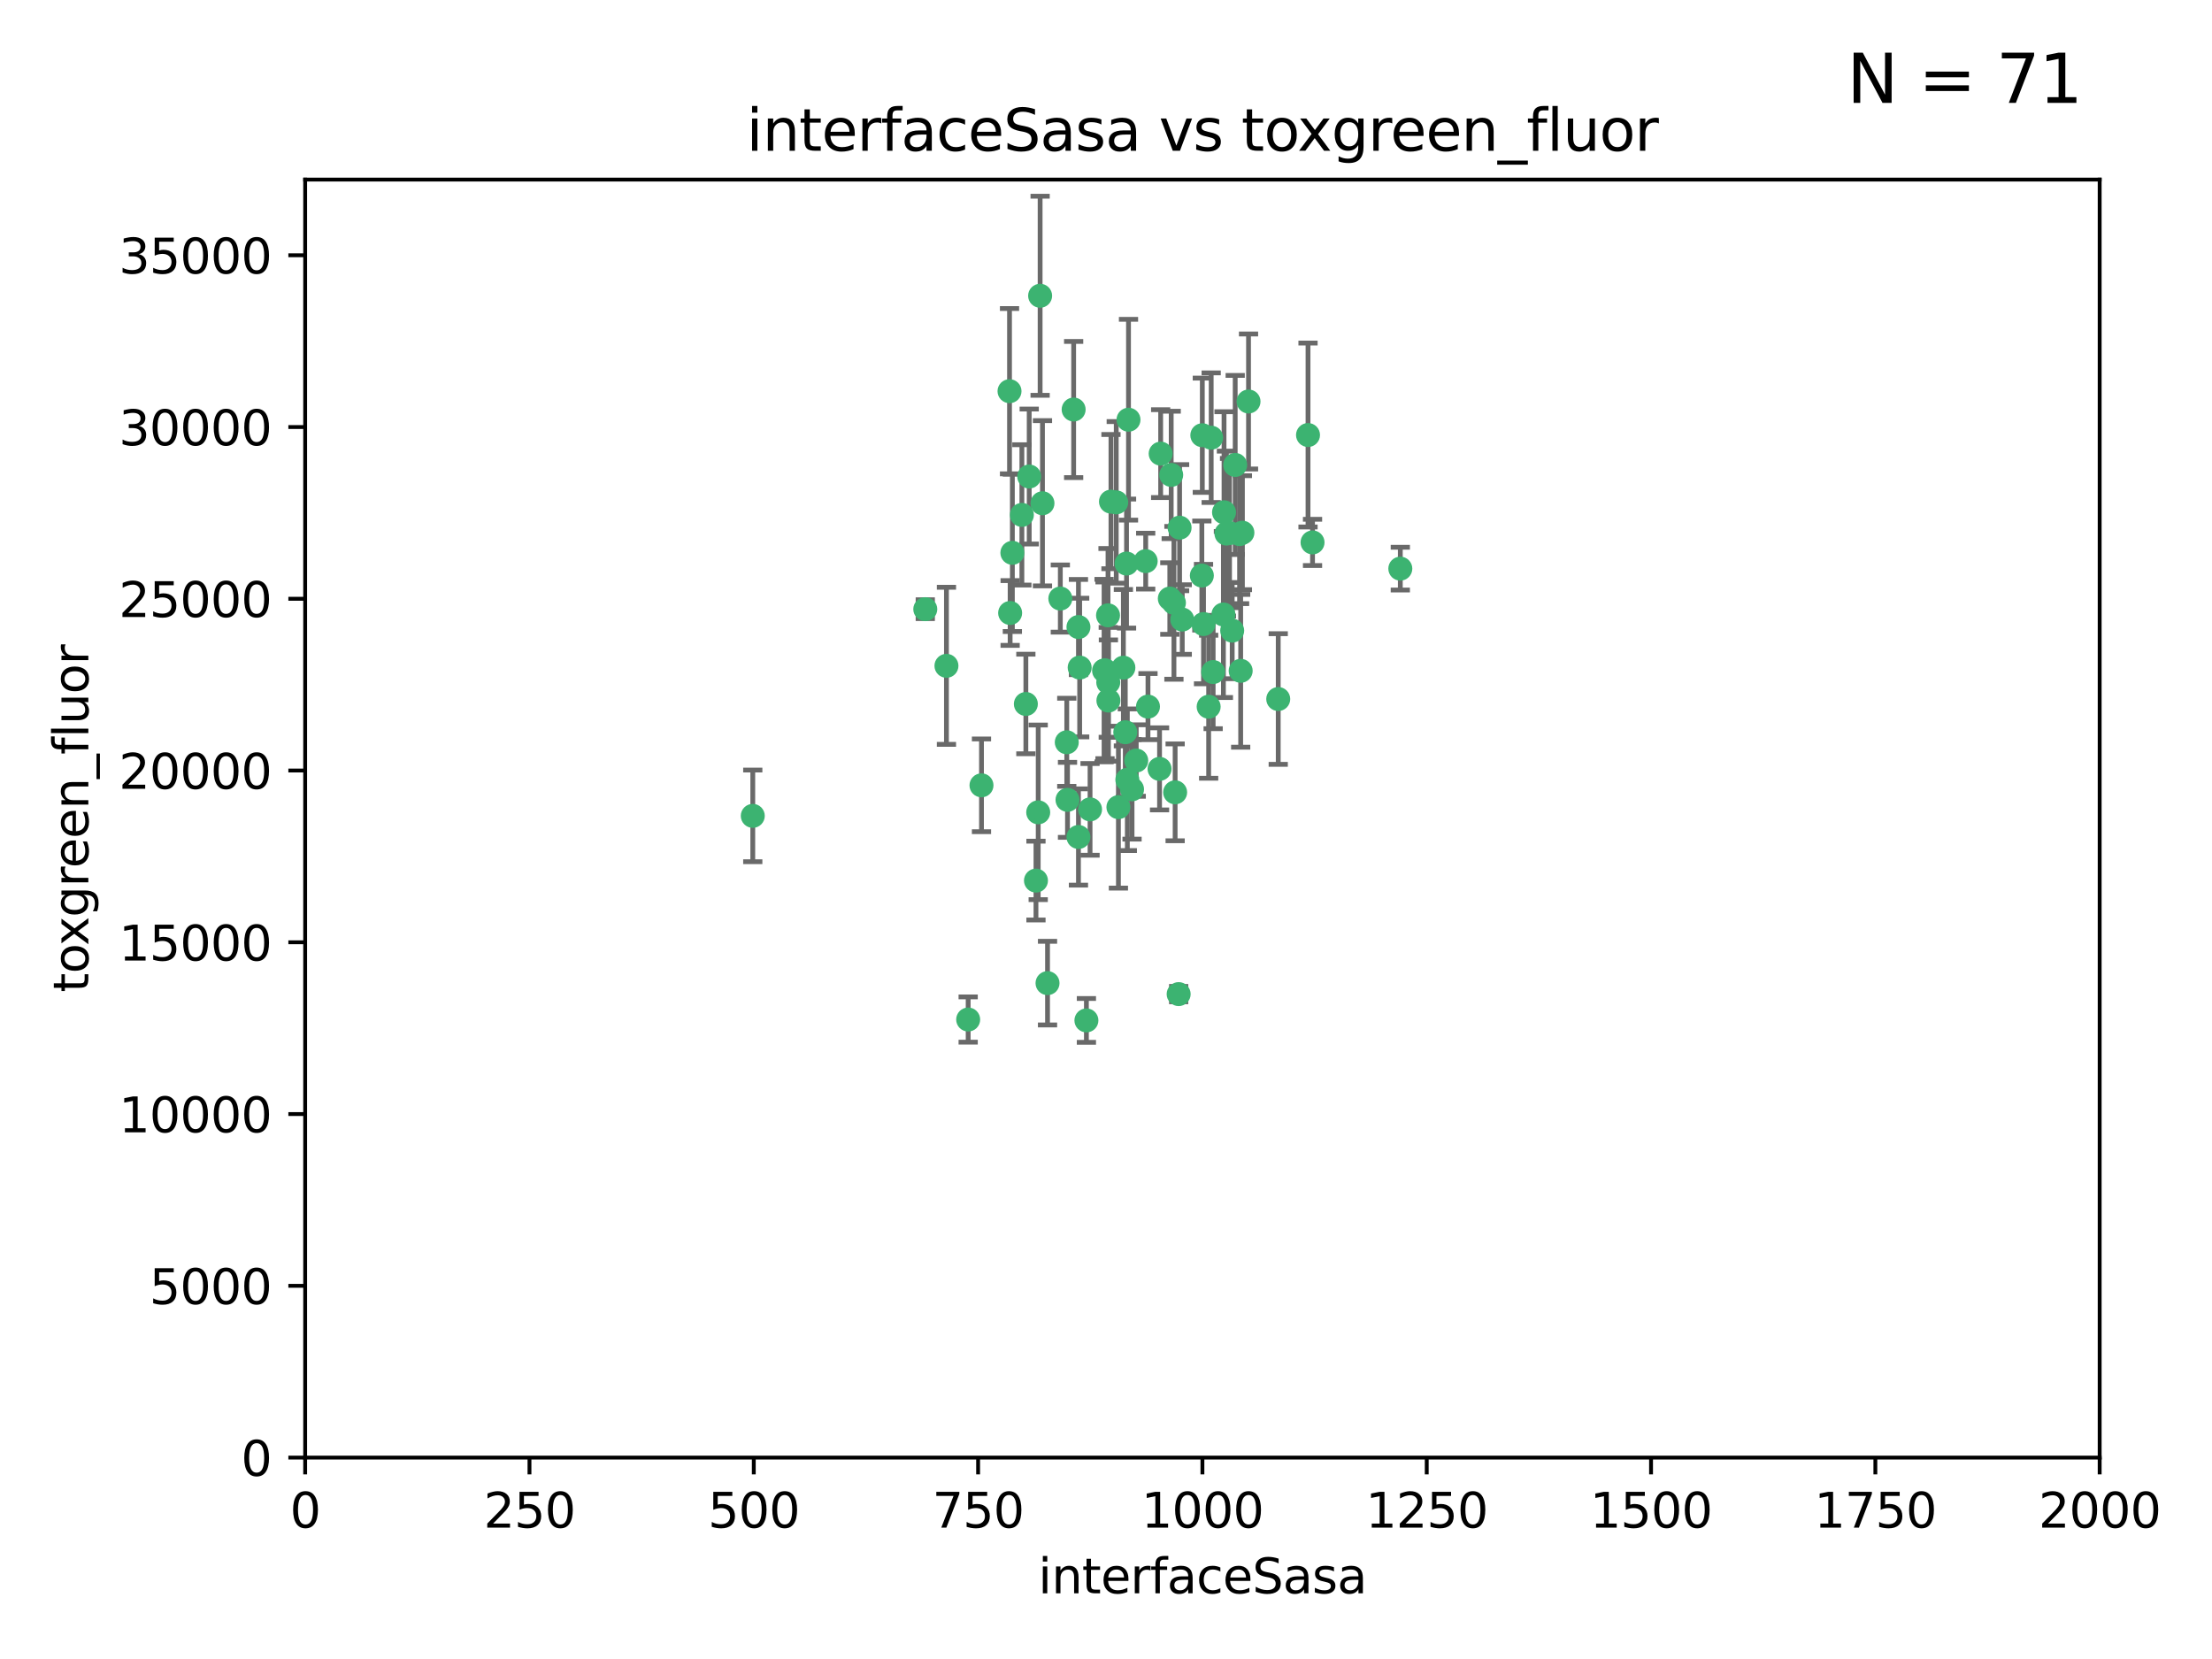 <?xml version="1.0" encoding="utf-8" standalone="no"?>
<!DOCTYPE svg PUBLIC "-//W3C//DTD SVG 1.1//EN"
  "http://www.w3.org/Graphics/SVG/1.1/DTD/svg11.dtd">
<svg xmlns:xlink="http://www.w3.org/1999/xlink" width="460.8pt" height="345.6pt" viewBox="0 0 460.8 345.6" xmlns="http://www.w3.org/2000/svg" version="1.1">
 <defs>
  <style type="text/css">*{stroke-linejoin: round; stroke-linecap: butt}</style>
 </defs>
 <g id="figure_1">
  <g id="patch_1">
   <path d="M 0 345.6 
L 460.8 345.6 
L 460.8 0 
L 0 0 
z
" style="fill: #ffffff"/>
  </g>
  <g id="axes_1">
   <g id="patch_2">
    <path d="M 63.571 303.64 
L 437.4 303.64 
L 437.4 37.411 
L 63.571 37.411 
z
" style="fill: #ffffff"/>
   </g>
   <g id="PathCollection_1">
    <defs>
     <path id="m5b298aefbf" d="M 0 1.118 
C 0.297 1.118 0.581 1 0.791 0.791 
C 1 0.581 1.118 0.297 1.118 0 
C 1.118 -0.297 1 -0.581 0.791 -0.791 
C 0.581 -1 0.297 -1.118 0 -1.118 
C -0.297 -1.118 -0.581 -1 -0.791 -0.791 
C -1 -0.581 -1.118 -0.297 -1.118 0 
C -1.118 0.297 -1 0.581 -0.791 0.791 
C -0.581 1 -0.297 1.118 0 1.118 
z
" style="stroke: #3cb371"/>
    </defs>
    <g clip-path="url(#p0e3a4c96b1)">
     <use xlink:href="#m5b298aefbf" x="243.693" y="124.69" style="fill: #3cb371; stroke: #3cb371"/>
     <use xlink:href="#m5b298aefbf" x="272.484" y="90.623" style="fill: #3cb371; stroke: #3cb371"/>
     <use xlink:href="#m5b298aefbf" x="231.435" y="104.496" style="fill: #3cb371; stroke: #3cb371"/>
     <use xlink:href="#m5b298aefbf" x="234.418" y="152.536" style="fill: #3cb371; stroke: #3cb371"/>
     <use xlink:href="#m5b298aefbf" x="266.28" y="145.62" style="fill: #3cb371; stroke: #3cb371"/>
     <use xlink:href="#m5b298aefbf" x="257.315" y="96.857" style="fill: #3cb371; stroke: #3cb371"/>
     <use xlink:href="#m5b298aefbf" x="250.716" y="130.005" style="fill: #3cb371; stroke: #3cb371"/>
     <use xlink:href="#m5b298aefbf" x="254.987" y="106.718" style="fill: #3cb371; stroke: #3cb371"/>
     <use xlink:href="#m5b298aefbf" x="273.426" y="112.994" style="fill: #3cb371; stroke: #3cb371"/>
     <use xlink:href="#m5b298aefbf" x="220.886" y="124.689" style="fill: #3cb371; stroke: #3cb371"/>
     <use xlink:href="#m5b298aefbf" x="214.404" y="99.267" style="fill: #3cb371; stroke: #3cb371"/>
     <use xlink:href="#m5b298aefbf" x="212.875" y="107.264" style="fill: #3cb371; stroke: #3cb371"/>
     <use xlink:href="#m5b298aefbf" x="241.787" y="94.5" style="fill: #3cb371; stroke: #3cb371"/>
     <use xlink:href="#m5b298aefbf" x="252.721" y="139.999" style="fill: #3cb371; stroke: #3cb371"/>
     <use xlink:href="#m5b298aefbf" x="252.312" y="91.178" style="fill: #3cb371; stroke: #3cb371"/>
     <use xlink:href="#m5b298aefbf" x="258.229" y="111.261" style="fill: #3cb371; stroke: #3cb371"/>
     <use xlink:href="#m5b298aefbf" x="223.66" y="85.309" style="fill: #3cb371; stroke: #3cb371"/>
     <use xlink:href="#m5b298aefbf" x="232.987" y="168.143" style="fill: #3cb371; stroke: #3cb371"/>
     <use xlink:href="#m5b298aefbf" x="241.557" y="160.173" style="fill: #3cb371; stroke: #3cb371"/>
     <use xlink:href="#m5b298aefbf" x="230.869" y="142.145" style="fill: #3cb371; stroke: #3cb371"/>
     <use xlink:href="#m5b298aefbf" x="230.194" y="139.64" style="fill: #3cb371; stroke: #3cb371"/>
     <use xlink:href="#m5b298aefbf" x="251.785" y="147.225" style="fill: #3cb371; stroke: #3cb371"/>
     <use xlink:href="#m5b298aefbf" x="234.68" y="117.402" style="fill: #3cb371; stroke: #3cb371"/>
     <use xlink:href="#m5b298aefbf" x="246.284" y="129.063" style="fill: #3cb371; stroke: #3cb371"/>
     <use xlink:href="#m5b298aefbf" x="255.489" y="111.157" style="fill: #3cb371; stroke: #3cb371"/>
     <use xlink:href="#m5b298aefbf" x="256.689" y="131.368" style="fill: #3cb371; stroke: #3cb371"/>
     <use xlink:href="#m5b298aefbf" x="254.858" y="128.013" style="fill: #3cb371; stroke: #3cb371"/>
     <use xlink:href="#m5b298aefbf" x="244.553" y="125.579" style="fill: #3cb371; stroke: #3cb371"/>
     <use xlink:href="#m5b298aefbf" x="250.368" y="119.895" style="fill: #3cb371; stroke: #3cb371"/>
     <use xlink:href="#m5b298aefbf" x="243.983" y="98.934" style="fill: #3cb371; stroke: #3cb371"/>
     <use xlink:href="#m5b298aefbf" x="235.088" y="87.434" style="fill: #3cb371; stroke: #3cb371"/>
     <use xlink:href="#m5b298aefbf" x="258.816" y="110.968" style="fill: #3cb371; stroke: #3cb371"/>
     <use xlink:href="#m5b298aefbf" x="256.134" y="111.045" style="fill: #3cb371; stroke: #3cb371"/>
     <use xlink:href="#m5b298aefbf" x="232.534" y="104.651" style="fill: #3cb371; stroke: #3cb371"/>
     <use xlink:href="#m5b298aefbf" x="234.02" y="139.091" style="fill: #3cb371; stroke: #3cb371"/>
     <use xlink:href="#m5b298aefbf" x="238.669" y="116.895" style="fill: #3cb371; stroke: #3cb371"/>
     <use xlink:href="#m5b298aefbf" x="210.43" y="127.696" style="fill: #3cb371; stroke: #3cb371"/>
     <use xlink:href="#m5b298aefbf" x="226.319" y="212.57" style="fill: #3cb371; stroke: #3cb371"/>
     <use xlink:href="#m5b298aefbf" x="217.166" y="104.837" style="fill: #3cb371; stroke: #3cb371"/>
     <use xlink:href="#m5b298aefbf" x="245.731" y="109.922" style="fill: #3cb371; stroke: #3cb371"/>
     <use xlink:href="#m5b298aefbf" x="222.381" y="166.622" style="fill: #3cb371; stroke: #3cb371"/>
     <use xlink:href="#m5b298aefbf" x="216.677" y="61.614" style="fill: #3cb371; stroke: #3cb371"/>
     <use xlink:href="#m5b298aefbf" x="258.456" y="139.744" style="fill: #3cb371; stroke: #3cb371"/>
     <use xlink:href="#m5b298aefbf" x="291.711" y="118.457" style="fill: #3cb371; stroke: #3cb371"/>
     <use xlink:href="#m5b298aefbf" x="224.916" y="139.063" style="fill: #3cb371; stroke: #3cb371"/>
     <use xlink:href="#m5b298aefbf" x="260.091" y="83.639" style="fill: #3cb371; stroke: #3cb371"/>
     <use xlink:href="#m5b298aefbf" x="250.465" y="90.667" style="fill: #3cb371; stroke: #3cb371"/>
     <use xlink:href="#m5b298aefbf" x="204.462" y="163.599" style="fill: #3cb371; stroke: #3cb371"/>
     <use xlink:href="#m5b298aefbf" x="201.688" y="212.385" style="fill: #3cb371; stroke: #3cb371"/>
     <use xlink:href="#m5b298aefbf" x="192.753" y="126.902" style="fill: #3cb371; stroke: #3cb371"/>
     <use xlink:href="#m5b298aefbf" x="222.228" y="154.63" style="fill: #3cb371; stroke: #3cb371"/>
     <use xlink:href="#m5b298aefbf" x="230.822" y="128.187" style="fill: #3cb371; stroke: #3cb371"/>
     <use xlink:href="#m5b298aefbf" x="210.301" y="81.492" style="fill: #3cb371; stroke: #3cb371"/>
     <use xlink:href="#m5b298aefbf" x="224.662" y="174.36" style="fill: #3cb371; stroke: #3cb371"/>
     <use xlink:href="#m5b298aefbf" x="236.699" y="158.432" style="fill: #3cb371; stroke: #3cb371"/>
     <use xlink:href="#m5b298aefbf" x="230.901" y="145.94" style="fill: #3cb371; stroke: #3cb371"/>
     <use xlink:href="#m5b298aefbf" x="213.706" y="146.651" style="fill: #3cb371; stroke: #3cb371"/>
     <use xlink:href="#m5b298aefbf" x="218.219" y="204.805" style="fill: #3cb371; stroke: #3cb371"/>
     <use xlink:href="#m5b298aefbf" x="215.811" y="183.443" style="fill: #3cb371; stroke: #3cb371"/>
     <use xlink:href="#m5b298aefbf" x="224.662" y="130.623" style="fill: #3cb371; stroke: #3cb371"/>
     <use xlink:href="#m5b298aefbf" x="239.146" y="147.201" style="fill: #3cb371; stroke: #3cb371"/>
     <use xlink:href="#m5b298aefbf" x="244.803" y="165.057" style="fill: #3cb371; stroke: #3cb371"/>
     <use xlink:href="#m5b298aefbf" x="216.278" y="169.223" style="fill: #3cb371; stroke: #3cb371"/>
     <use xlink:href="#m5b298aefbf" x="245.536" y="207.089" style="fill: #3cb371; stroke: #3cb371"/>
     <use xlink:href="#m5b298aefbf" x="235.826" y="164.427" style="fill: #3cb371; stroke: #3cb371"/>
     <use xlink:href="#m5b298aefbf" x="229.998" y="139.694" style="fill: #3cb371; stroke: #3cb371"/>
     <use xlink:href="#m5b298aefbf" x="227.078" y="168.609" style="fill: #3cb371; stroke: #3cb371"/>
     <use xlink:href="#m5b298aefbf" x="234.846" y="162.431" style="fill: #3cb371; stroke: #3cb371"/>
     <use xlink:href="#m5b298aefbf" x="210.895" y="115.163" style="fill: #3cb371; stroke: #3cb371"/>
     <use xlink:href="#m5b298aefbf" x="197.163" y="138.702" style="fill: #3cb371; stroke: #3cb371"/>
     <use xlink:href="#m5b298aefbf" x="156.817" y="169.96" style="fill: #3cb371; stroke: #3cb371"/>
    </g>
   </g>
   <g id="matplotlib.axis_1">
    <g id="xtick_1">
     <g id="line2d_1">
      <defs>
       <path id="mf3a0f97f22" d="M 0 0 
L 0 3.5 
" style="stroke: #000000; stroke-width: 0.8"/>
      </defs>
      <g>
       <use xlink:href="#mf3a0f97f22" x="63.571" y="303.64" style="stroke: #000000; stroke-width: 0.8"/>
      </g>
     </g>
     <g id="text_1">
      <!-- 0 -->
      <g transform="translate(60.39 318.238)scale(0.1 -0.1)">
       <defs>
        <path id="DejaVuSans-30" d="M 2034 4250 
Q 1547 4250 1301 3770 
Q 1056 3291 1056 2328 
Q 1056 1369 1301 889 
Q 1547 409 2034 409 
Q 2525 409 2770 889 
Q 3016 1369 3016 2328 
Q 3016 3291 2770 3770 
Q 2525 4250 2034 4250 
z
M 2034 4750 
Q 2819 4750 3233 4129 
Q 3647 3509 3647 2328 
Q 3647 1150 3233 529 
Q 2819 -91 2034 -91 
Q 1250 -91 836 529 
Q 422 1150 422 2328 
Q 422 3509 836 4129 
Q 1250 4750 2034 4750 
z
" transform="scale(0.016)"/>
       </defs>
       <use xlink:href="#DejaVuSans-30"/>
      </g>
     </g>
    </g>
    <g id="xtick_2">
     <g id="line2d_2">
      <g>
       <use xlink:href="#mf3a0f97f22" x="110.3" y="303.64" style="stroke: #000000; stroke-width: 0.8"/>
      </g>
     </g>
     <g id="text_2">
      <!-- 250 -->
      <g transform="translate(100.756 318.238)scale(0.1 -0.1)">
       <defs>
        <path id="DejaVuSans-32" d="M 1228 531 
L 3431 531 
L 3431 0 
L 469 0 
L 469 531 
Q 828 903 1448 1529 
Q 2069 2156 2228 2338 
Q 2531 2678 2651 2914 
Q 2772 3150 2772 3378 
Q 2772 3750 2511 3984 
Q 2250 4219 1831 4219 
Q 1534 4219 1204 4116 
Q 875 4013 500 3803 
L 500 4441 
Q 881 4594 1212 4672 
Q 1544 4750 1819 4750 
Q 2544 4750 2975 4387 
Q 3406 4025 3406 3419 
Q 3406 3131 3298 2873 
Q 3191 2616 2906 2266 
Q 2828 2175 2409 1742 
Q 1991 1309 1228 531 
z
" transform="scale(0.016)"/>
        <path id="DejaVuSans-35" d="M 691 4666 
L 3169 4666 
L 3169 4134 
L 1269 4134 
L 1269 2991 
Q 1406 3038 1543 3061 
Q 1681 3084 1819 3084 
Q 2600 3084 3056 2656 
Q 3513 2228 3513 1497 
Q 3513 744 3044 326 
Q 2575 -91 1722 -91 
Q 1428 -91 1123 -41 
Q 819 9 494 109 
L 494 744 
Q 775 591 1075 516 
Q 1375 441 1709 441 
Q 2250 441 2565 725 
Q 2881 1009 2881 1497 
Q 2881 1984 2565 2268 
Q 2250 2553 1709 2553 
Q 1456 2553 1204 2497 
Q 953 2441 691 2322 
L 691 4666 
z
" transform="scale(0.016)"/>
       </defs>
       <use xlink:href="#DejaVuSans-32"/>
       <use xlink:href="#DejaVuSans-35" x="63.623"/>
       <use xlink:href="#DejaVuSans-30" x="127.246"/>
      </g>
     </g>
    </g>
    <g id="xtick_3">
     <g id="line2d_3">
      <g>
       <use xlink:href="#mf3a0f97f22" x="157.028" y="303.64" style="stroke: #000000; stroke-width: 0.8"/>
      </g>
     </g>
     <g id="text_3">
      <!-- 500 -->
      <g transform="translate(147.485 318.238)scale(0.1 -0.1)">
       <use xlink:href="#DejaVuSans-35"/>
       <use xlink:href="#DejaVuSans-30" x="63.623"/>
       <use xlink:href="#DejaVuSans-30" x="127.246"/>
      </g>
     </g>
    </g>
    <g id="xtick_4">
     <g id="line2d_4">
      <g>
       <use xlink:href="#mf3a0f97f22" x="203.757" y="303.64" style="stroke: #000000; stroke-width: 0.8"/>
      </g>
     </g>
     <g id="text_4">
      <!-- 750 -->
      <g transform="translate(194.213 318.238)scale(0.1 -0.1)">
       <defs>
        <path id="DejaVuSans-37" d="M 525 4666 
L 3525 4666 
L 3525 4397 
L 1831 0 
L 1172 0 
L 2766 4134 
L 525 4134 
L 525 4666 
z
" transform="scale(0.016)"/>
       </defs>
       <use xlink:href="#DejaVuSans-37"/>
       <use xlink:href="#DejaVuSans-35" x="63.623"/>
       <use xlink:href="#DejaVuSans-30" x="127.246"/>
      </g>
     </g>
    </g>
    <g id="xtick_5">
     <g id="line2d_5">
      <g>
       <use xlink:href="#mf3a0f97f22" x="250.486" y="303.64" style="stroke: #000000; stroke-width: 0.8"/>
      </g>
     </g>
     <g id="text_5">
      <!-- 1000 -->
      <g transform="translate(237.761 318.238)scale(0.1 -0.1)">
       <defs>
        <path id="DejaVuSans-31" d="M 794 531 
L 1825 531 
L 1825 4091 
L 703 3866 
L 703 4441 
L 1819 4666 
L 2450 4666 
L 2450 531 
L 3481 531 
L 3481 0 
L 794 0 
L 794 531 
z
" transform="scale(0.016)"/>
       </defs>
       <use xlink:href="#DejaVuSans-31"/>
       <use xlink:href="#DejaVuSans-30" x="63.623"/>
       <use xlink:href="#DejaVuSans-30" x="127.246"/>
       <use xlink:href="#DejaVuSans-30" x="190.869"/>
      </g>
     </g>
    </g>
    <g id="xtick_6">
     <g id="line2d_6">
      <g>
       <use xlink:href="#mf3a0f97f22" x="297.214" y="303.64" style="stroke: #000000; stroke-width: 0.8"/>
      </g>
     </g>
     <g id="text_6">
      <!-- 1250 -->
      <g transform="translate(284.489 318.238)scale(0.1 -0.1)">
       <use xlink:href="#DejaVuSans-31"/>
       <use xlink:href="#DejaVuSans-32" x="63.623"/>
       <use xlink:href="#DejaVuSans-35" x="127.246"/>
       <use xlink:href="#DejaVuSans-30" x="190.869"/>
      </g>
     </g>
    </g>
    <g id="xtick_7">
     <g id="line2d_7">
      <g>
       <use xlink:href="#mf3a0f97f22" x="343.943" y="303.64" style="stroke: #000000; stroke-width: 0.8"/>
      </g>
     </g>
     <g id="text_7">
      <!-- 1500 -->
      <g transform="translate(331.218 318.238)scale(0.1 -0.1)">
       <use xlink:href="#DejaVuSans-31"/>
       <use xlink:href="#DejaVuSans-35" x="63.623"/>
       <use xlink:href="#DejaVuSans-30" x="127.246"/>
       <use xlink:href="#DejaVuSans-30" x="190.869"/>
      </g>
     </g>
    </g>
    <g id="xtick_8">
     <g id="line2d_8">
      <g>
       <use xlink:href="#mf3a0f97f22" x="390.671" y="303.64" style="stroke: #000000; stroke-width: 0.8"/>
      </g>
     </g>
     <g id="text_8">
      <!-- 1750 -->
      <g transform="translate(377.946 318.238)scale(0.1 -0.1)">
       <use xlink:href="#DejaVuSans-31"/>
       <use xlink:href="#DejaVuSans-37" x="63.623"/>
       <use xlink:href="#DejaVuSans-35" x="127.246"/>
       <use xlink:href="#DejaVuSans-30" x="190.869"/>
      </g>
     </g>
    </g>
    <g id="xtick_9">
     <g id="line2d_9">
      <g>
       <use xlink:href="#mf3a0f97f22" x="437.4" y="303.64" style="stroke: #000000; stroke-width: 0.8"/>
      </g>
     </g>
     <g id="text_9">
      <!-- 2000 -->
      <g transform="translate(424.675 318.238)scale(0.1 -0.1)">
       <use xlink:href="#DejaVuSans-32"/>
       <use xlink:href="#DejaVuSans-30" x="63.623"/>
       <use xlink:href="#DejaVuSans-30" x="127.246"/>
       <use xlink:href="#DejaVuSans-30" x="190.869"/>
      </g>
     </g>
    </g>
    <g id="text_10">
     <!-- interfaceSasa -->
     <g transform="translate(216.279 331.917)scale(0.1 -0.1)">
      <defs>
       <path id="DejaVuSans-69" d="M 603 3500 
L 1178 3500 
L 1178 0 
L 603 0 
L 603 3500 
z
M 603 4863 
L 1178 4863 
L 1178 4134 
L 603 4134 
L 603 4863 
z
" transform="scale(0.016)"/>
       <path id="DejaVuSans-6e" d="M 3513 2113 
L 3513 0 
L 2938 0 
L 2938 2094 
Q 2938 2591 2744 2837 
Q 2550 3084 2163 3084 
Q 1697 3084 1428 2787 
Q 1159 2491 1159 1978 
L 1159 0 
L 581 0 
L 581 3500 
L 1159 3500 
L 1159 2956 
Q 1366 3272 1645 3428 
Q 1925 3584 2291 3584 
Q 2894 3584 3203 3211 
Q 3513 2838 3513 2113 
z
" transform="scale(0.016)"/>
       <path id="DejaVuSans-74" d="M 1172 4494 
L 1172 3500 
L 2356 3500 
L 2356 3053 
L 1172 3053 
L 1172 1153 
Q 1172 725 1289 603 
Q 1406 481 1766 481 
L 2356 481 
L 2356 0 
L 1766 0 
Q 1100 0 847 248 
Q 594 497 594 1153 
L 594 3053 
L 172 3053 
L 172 3500 
L 594 3500 
L 594 4494 
L 1172 4494 
z
" transform="scale(0.016)"/>
       <path id="DejaVuSans-65" d="M 3597 1894 
L 3597 1613 
L 953 1613 
Q 991 1019 1311 708 
Q 1631 397 2203 397 
Q 2534 397 2845 478 
Q 3156 559 3463 722 
L 3463 178 
Q 3153 47 2828 -22 
Q 2503 -91 2169 -91 
Q 1331 -91 842 396 
Q 353 884 353 1716 
Q 353 2575 817 3079 
Q 1281 3584 2069 3584 
Q 2775 3584 3186 3129 
Q 3597 2675 3597 1894 
z
M 3022 2063 
Q 3016 2534 2758 2815 
Q 2500 3097 2075 3097 
Q 1594 3097 1305 2825 
Q 1016 2553 972 2059 
L 3022 2063 
z
" transform="scale(0.016)"/>
       <path id="DejaVuSans-72" d="M 2631 2963 
Q 2534 3019 2420 3045 
Q 2306 3072 2169 3072 
Q 1681 3072 1420 2755 
Q 1159 2438 1159 1844 
L 1159 0 
L 581 0 
L 581 3500 
L 1159 3500 
L 1159 2956 
Q 1341 3275 1631 3429 
Q 1922 3584 2338 3584 
Q 2397 3584 2469 3576 
Q 2541 3569 2628 3553 
L 2631 2963 
z
" transform="scale(0.016)"/>
       <path id="DejaVuSans-66" d="M 2375 4863 
L 2375 4384 
L 1825 4384 
Q 1516 4384 1395 4259 
Q 1275 4134 1275 3809 
L 1275 3500 
L 2222 3500 
L 2222 3053 
L 1275 3053 
L 1275 0 
L 697 0 
L 697 3053 
L 147 3053 
L 147 3500 
L 697 3500 
L 697 3744 
Q 697 4328 969 4595 
Q 1241 4863 1831 4863 
L 2375 4863 
z
" transform="scale(0.016)"/>
       <path id="DejaVuSans-61" d="M 2194 1759 
Q 1497 1759 1228 1600 
Q 959 1441 959 1056 
Q 959 750 1161 570 
Q 1363 391 1709 391 
Q 2188 391 2477 730 
Q 2766 1069 2766 1631 
L 2766 1759 
L 2194 1759 
z
M 3341 1997 
L 3341 0 
L 2766 0 
L 2766 531 
Q 2569 213 2275 61 
Q 1981 -91 1556 -91 
Q 1019 -91 701 211 
Q 384 513 384 1019 
Q 384 1609 779 1909 
Q 1175 2209 1959 2209 
L 2766 2209 
L 2766 2266 
Q 2766 2663 2505 2880 
Q 2244 3097 1772 3097 
Q 1472 3097 1187 3025 
Q 903 2953 641 2809 
L 641 3341 
Q 956 3463 1253 3523 
Q 1550 3584 1831 3584 
Q 2591 3584 2966 3190 
Q 3341 2797 3341 1997 
z
" transform="scale(0.016)"/>
       <path id="DejaVuSans-63" d="M 3122 3366 
L 3122 2828 
Q 2878 2963 2633 3030 
Q 2388 3097 2138 3097 
Q 1578 3097 1268 2742 
Q 959 2388 959 1747 
Q 959 1106 1268 751 
Q 1578 397 2138 397 
Q 2388 397 2633 464 
Q 2878 531 3122 666 
L 3122 134 
Q 2881 22 2623 -34 
Q 2366 -91 2075 -91 
Q 1284 -91 818 406 
Q 353 903 353 1747 
Q 353 2603 823 3093 
Q 1294 3584 2113 3584 
Q 2378 3584 2631 3529 
Q 2884 3475 3122 3366 
z
" transform="scale(0.016)"/>
       <path id="DejaVuSans-53" d="M 3425 4513 
L 3425 3897 
Q 3066 4069 2747 4153 
Q 2428 4238 2131 4238 
Q 1616 4238 1336 4038 
Q 1056 3838 1056 3469 
Q 1056 3159 1242 3001 
Q 1428 2844 1947 2747 
L 2328 2669 
Q 3034 2534 3370 2195 
Q 3706 1856 3706 1288 
Q 3706 609 3251 259 
Q 2797 -91 1919 -91 
Q 1588 -91 1214 -16 
Q 841 59 441 206 
L 441 856 
Q 825 641 1194 531 
Q 1563 422 1919 422 
Q 2459 422 2753 634 
Q 3047 847 3047 1241 
Q 3047 1584 2836 1778 
Q 2625 1972 2144 2069 
L 1759 2144 
Q 1053 2284 737 2584 
Q 422 2884 422 3419 
Q 422 4038 858 4394 
Q 1294 4750 2059 4750 
Q 2388 4750 2728 4690 
Q 3069 4631 3425 4513 
z
" transform="scale(0.016)"/>
       <path id="DejaVuSans-73" d="M 2834 3397 
L 2834 2853 
Q 2591 2978 2328 3040 
Q 2066 3103 1784 3103 
Q 1356 3103 1142 2972 
Q 928 2841 928 2578 
Q 928 2378 1081 2264 
Q 1234 2150 1697 2047 
L 1894 2003 
Q 2506 1872 2764 1633 
Q 3022 1394 3022 966 
Q 3022 478 2636 193 
Q 2250 -91 1575 -91 
Q 1294 -91 989 -36 
Q 684 19 347 128 
L 347 722 
Q 666 556 975 473 
Q 1284 391 1588 391 
Q 1994 391 2212 530 
Q 2431 669 2431 922 
Q 2431 1156 2273 1281 
Q 2116 1406 1581 1522 
L 1381 1569 
Q 847 1681 609 1914 
Q 372 2147 372 2553 
Q 372 3047 722 3315 
Q 1072 3584 1716 3584 
Q 2034 3584 2315 3537 
Q 2597 3491 2834 3397 
z
" transform="scale(0.016)"/>
      </defs>
      <use xlink:href="#DejaVuSans-69"/>
      <use xlink:href="#DejaVuSans-6e" x="27.783"/>
      <use xlink:href="#DejaVuSans-74" x="91.162"/>
      <use xlink:href="#DejaVuSans-65" x="130.371"/>
      <use xlink:href="#DejaVuSans-72" x="191.895"/>
      <use xlink:href="#DejaVuSans-66" x="233.008"/>
      <use xlink:href="#DejaVuSans-61" x="268.213"/>
      <use xlink:href="#DejaVuSans-63" x="329.492"/>
      <use xlink:href="#DejaVuSans-65" x="384.473"/>
      <use xlink:href="#DejaVuSans-53" x="445.996"/>
      <use xlink:href="#DejaVuSans-61" x="509.473"/>
      <use xlink:href="#DejaVuSans-73" x="570.752"/>
      <use xlink:href="#DejaVuSans-61" x="622.852"/>
     </g>
    </g>
   </g>
   <g id="matplotlib.axis_2">
    <g id="ytick_1">
     <g id="line2d_10">
      <defs>
       <path id="m77fb9c530e" d="M 0 0 
L -3.5 0 
" style="stroke: #000000; stroke-width: 0.8"/>
      </defs>
      <g>
       <use xlink:href="#m77fb9c530e" x="63.571" y="303.64" style="stroke: #000000; stroke-width: 0.8"/>
      </g>
     </g>
     <g id="text_11">
      <!-- 0 -->
      <g transform="translate(50.209 307.439)scale(0.1 -0.1)">
       <use xlink:href="#DejaVuSans-30"/>
      </g>
     </g>
    </g>
    <g id="ytick_2">
     <g id="line2d_11">
      <g>
       <use xlink:href="#m77fb9c530e" x="63.571" y="267.859" style="stroke: #000000; stroke-width: 0.8"/>
      </g>
     </g>
     <g id="text_12">
      <!-- 5000 -->
      <g transform="translate(31.121 271.658)scale(0.1 -0.1)">
       <use xlink:href="#DejaVuSans-35"/>
       <use xlink:href="#DejaVuSans-30" x="63.623"/>
       <use xlink:href="#DejaVuSans-30" x="127.246"/>
       <use xlink:href="#DejaVuSans-30" x="190.869"/>
      </g>
     </g>
    </g>
    <g id="ytick_3">
     <g id="line2d_12">
      <g>
       <use xlink:href="#m77fb9c530e" x="63.571" y="232.078" style="stroke: #000000; stroke-width: 0.8"/>
      </g>
     </g>
     <g id="text_13">
      <!-- 10000 -->
      <g transform="translate(24.759 235.878)scale(0.1 -0.1)">
       <use xlink:href="#DejaVuSans-31"/>
       <use xlink:href="#DejaVuSans-30" x="63.623"/>
       <use xlink:href="#DejaVuSans-30" x="127.246"/>
       <use xlink:href="#DejaVuSans-30" x="190.869"/>
       <use xlink:href="#DejaVuSans-30" x="254.492"/>
      </g>
     </g>
    </g>
    <g id="ytick_4">
     <g id="line2d_13">
      <g>
       <use xlink:href="#m77fb9c530e" x="63.571" y="196.298" style="stroke: #000000; stroke-width: 0.8"/>
      </g>
     </g>
     <g id="text_14">
      <!-- 15000 -->
      <g transform="translate(24.759 200.097)scale(0.1 -0.1)">
       <use xlink:href="#DejaVuSans-31"/>
       <use xlink:href="#DejaVuSans-35" x="63.623"/>
       <use xlink:href="#DejaVuSans-30" x="127.246"/>
       <use xlink:href="#DejaVuSans-30" x="190.869"/>
       <use xlink:href="#DejaVuSans-30" x="254.492"/>
      </g>
     </g>
    </g>
    <g id="ytick_5">
     <g id="line2d_14">
      <g>
       <use xlink:href="#m77fb9c530e" x="63.571" y="160.517" style="stroke: #000000; stroke-width: 0.8"/>
      </g>
     </g>
     <g id="text_15">
      <!-- 20000 -->
      <g transform="translate(24.759 164.316)scale(0.1 -0.1)">
       <use xlink:href="#DejaVuSans-32"/>
       <use xlink:href="#DejaVuSans-30" x="63.623"/>
       <use xlink:href="#DejaVuSans-30" x="127.246"/>
       <use xlink:href="#DejaVuSans-30" x="190.869"/>
       <use xlink:href="#DejaVuSans-30" x="254.492"/>
      </g>
     </g>
    </g>
    <g id="ytick_6">
     <g id="line2d_15">
      <g>
       <use xlink:href="#m77fb9c530e" x="63.571" y="124.736" style="stroke: #000000; stroke-width: 0.8"/>
      </g>
     </g>
     <g id="text_16">
      <!-- 25000 -->
      <g transform="translate(24.759 128.535)scale(0.1 -0.1)">
       <use xlink:href="#DejaVuSans-32"/>
       <use xlink:href="#DejaVuSans-35" x="63.623"/>
       <use xlink:href="#DejaVuSans-30" x="127.246"/>
       <use xlink:href="#DejaVuSans-30" x="190.869"/>
       <use xlink:href="#DejaVuSans-30" x="254.492"/>
      </g>
     </g>
    </g>
    <g id="ytick_7">
     <g id="line2d_16">
      <g>
       <use xlink:href="#m77fb9c530e" x="63.571" y="88.955" style="stroke: #000000; stroke-width: 0.8"/>
      </g>
     </g>
     <g id="text_17">
      <!-- 30000 -->
      <g transform="translate(24.759 92.754)scale(0.1 -0.1)">
       <defs>
        <path id="DejaVuSans-33" d="M 2597 2516 
Q 3050 2419 3304 2112 
Q 3559 1806 3559 1356 
Q 3559 666 3084 287 
Q 2609 -91 1734 -91 
Q 1441 -91 1130 -33 
Q 819 25 488 141 
L 488 750 
Q 750 597 1062 519 
Q 1375 441 1716 441 
Q 2309 441 2620 675 
Q 2931 909 2931 1356 
Q 2931 1769 2642 2001 
Q 2353 2234 1838 2234 
L 1294 2234 
L 1294 2753 
L 1863 2753 
Q 2328 2753 2575 2939 
Q 2822 3125 2822 3475 
Q 2822 3834 2567 4026 
Q 2313 4219 1838 4219 
Q 1578 4219 1281 4162 
Q 984 4106 628 3988 
L 628 4550 
Q 988 4650 1302 4700 
Q 1616 4750 1894 4750 
Q 2613 4750 3031 4423 
Q 3450 4097 3450 3541 
Q 3450 3153 3228 2886 
Q 3006 2619 2597 2516 
z
" transform="scale(0.016)"/>
       </defs>
       <use xlink:href="#DejaVuSans-33"/>
       <use xlink:href="#DejaVuSans-30" x="63.623"/>
       <use xlink:href="#DejaVuSans-30" x="127.246"/>
       <use xlink:href="#DejaVuSans-30" x="190.869"/>
       <use xlink:href="#DejaVuSans-30" x="254.492"/>
      </g>
     </g>
    </g>
    <g id="ytick_8">
     <g id="line2d_17">
      <g>
       <use xlink:href="#m77fb9c530e" x="63.571" y="53.174" style="stroke: #000000; stroke-width: 0.8"/>
      </g>
     </g>
     <g id="text_18">
      <!-- 35000 -->
      <g transform="translate(24.759 56.974)scale(0.1 -0.1)">
       <use xlink:href="#DejaVuSans-33"/>
       <use xlink:href="#DejaVuSans-35" x="63.623"/>
       <use xlink:href="#DejaVuSans-30" x="127.246"/>
       <use xlink:href="#DejaVuSans-30" x="190.869"/>
       <use xlink:href="#DejaVuSans-30" x="254.492"/>
      </g>
     </g>
    </g>
    <g id="text_19">
     <!-- toxgreen_fluor -->
     <g transform="translate(18.401 206.72)rotate(-90)scale(0.1 -0.1)">
      <defs>
       <path id="DejaVuSans-6f" d="M 1959 3097 
Q 1497 3097 1228 2736 
Q 959 2375 959 1747 
Q 959 1119 1226 758 
Q 1494 397 1959 397 
Q 2419 397 2687 759 
Q 2956 1122 2956 1747 
Q 2956 2369 2687 2733 
Q 2419 3097 1959 3097 
z
M 1959 3584 
Q 2709 3584 3137 3096 
Q 3566 2609 3566 1747 
Q 3566 888 3137 398 
Q 2709 -91 1959 -91 
Q 1206 -91 779 398 
Q 353 888 353 1747 
Q 353 2609 779 3096 
Q 1206 3584 1959 3584 
z
" transform="scale(0.016)"/>
       <path id="DejaVuSans-78" d="M 3513 3500 
L 2247 1797 
L 3578 0 
L 2900 0 
L 1881 1375 
L 863 0 
L 184 0 
L 1544 1831 
L 300 3500 
L 978 3500 
L 1906 2253 
L 2834 3500 
L 3513 3500 
z
" transform="scale(0.016)"/>
       <path id="DejaVuSans-67" d="M 2906 1791 
Q 2906 2416 2648 2759 
Q 2391 3103 1925 3103 
Q 1463 3103 1205 2759 
Q 947 2416 947 1791 
Q 947 1169 1205 825 
Q 1463 481 1925 481 
Q 2391 481 2648 825 
Q 2906 1169 2906 1791 
z
M 3481 434 
Q 3481 -459 3084 -895 
Q 2688 -1331 1869 -1331 
Q 1566 -1331 1297 -1286 
Q 1028 -1241 775 -1147 
L 775 -588 
Q 1028 -725 1275 -790 
Q 1522 -856 1778 -856 
Q 2344 -856 2625 -561 
Q 2906 -266 2906 331 
L 2906 616 
Q 2728 306 2450 153 
Q 2172 0 1784 0 
Q 1141 0 747 490 
Q 353 981 353 1791 
Q 353 2603 747 3093 
Q 1141 3584 1784 3584 
Q 2172 3584 2450 3431 
Q 2728 3278 2906 2969 
L 2906 3500 
L 3481 3500 
L 3481 434 
z
" transform="scale(0.016)"/>
       <path id="DejaVuSans-5f" d="M 3263 -1063 
L 3263 -1509 
L -63 -1509 
L -63 -1063 
L 3263 -1063 
z
" transform="scale(0.016)"/>
       <path id="DejaVuSans-6c" d="M 603 4863 
L 1178 4863 
L 1178 0 
L 603 0 
L 603 4863 
z
" transform="scale(0.016)"/>
       <path id="DejaVuSans-75" d="M 544 1381 
L 544 3500 
L 1119 3500 
L 1119 1403 
Q 1119 906 1312 657 
Q 1506 409 1894 409 
Q 2359 409 2629 706 
Q 2900 1003 2900 1516 
L 2900 3500 
L 3475 3500 
L 3475 0 
L 2900 0 
L 2900 538 
Q 2691 219 2414 64 
Q 2138 -91 1772 -91 
Q 1169 -91 856 284 
Q 544 659 544 1381 
z
M 1991 3584 
L 1991 3584 
z
" transform="scale(0.016)"/>
      </defs>
      <use xlink:href="#DejaVuSans-74"/>
      <use xlink:href="#DejaVuSans-6f" x="39.209"/>
      <use xlink:href="#DejaVuSans-78" x="97.266"/>
      <use xlink:href="#DejaVuSans-67" x="156.445"/>
      <use xlink:href="#DejaVuSans-72" x="219.922"/>
      <use xlink:href="#DejaVuSans-65" x="258.785"/>
      <use xlink:href="#DejaVuSans-65" x="320.309"/>
      <use xlink:href="#DejaVuSans-6e" x="381.832"/>
      <use xlink:href="#DejaVuSans-5f" x="445.211"/>
      <use xlink:href="#DejaVuSans-66" x="495.211"/>
      <use xlink:href="#DejaVuSans-6c" x="530.416"/>
      <use xlink:href="#DejaVuSans-75" x="558.199"/>
      <use xlink:href="#DejaVuSans-6f" x="621.578"/>
      <use xlink:href="#DejaVuSans-72" x="682.76"/>
     </g>
    </g>
   </g>
   <g id="LineCollection_1">
    <path d="M 243.693 132.143 
L 243.693 117.237 
" clip-path="url(#p0e3a4c96b1)" style="fill: none; stroke: #696969"/>
    <path d="M 272.484 109.781 
L 272.484 71.466 
" clip-path="url(#p0e3a4c96b1)" style="fill: none; stroke: #696969"/>
    <path d="M 231.435 118.477 
L 231.435 90.515 
" clip-path="url(#p0e3a4c96b1)" style="fill: none; stroke: #696969"/>
    <path d="M 234.418 166.039 
L 234.418 139.033 
" clip-path="url(#p0e3a4c96b1)" style="fill: none; stroke: #696969"/>
    <path d="M 266.28 159.229 
L 266.28 132.011 
" clip-path="url(#p0e3a4c96b1)" style="fill: none; stroke: #696969"/>
    <path d="M 257.315 115.505 
L 257.315 78.209 
" clip-path="url(#p0e3a4c96b1)" style="fill: none; stroke: #696969"/>
    <path d="M 250.716 142.442 
L 250.716 117.567 
" clip-path="url(#p0e3a4c96b1)" style="fill: none; stroke: #696969"/>
    <path d="M 254.987 127.664 
L 254.987 85.772 
" clip-path="url(#p0e3a4c96b1)" style="fill: none; stroke: #696969"/>
    <path d="M 273.426 117.812 
L 273.426 108.176 
" clip-path="url(#p0e3a4c96b1)" style="fill: none; stroke: #696969"/>
    <path d="M 220.886 131.683 
L 220.886 117.696 
" clip-path="url(#p0e3a4c96b1)" style="fill: none; stroke: #696969"/>
    <path d="M 214.404 113.322 
L 214.404 85.213 
" clip-path="url(#p0e3a4c96b1)" style="fill: none; stroke: #696969"/>
    <path d="M 212.875 121.88 
L 212.875 92.647 
" clip-path="url(#p0e3a4c96b1)" style="fill: none; stroke: #696969"/>
    <path d="M 241.787 103.651 
L 241.787 85.348 
" clip-path="url(#p0e3a4c96b1)" style="fill: none; stroke: #696969"/>
    <path d="M 252.721 151.798 
L 252.721 128.2 
" clip-path="url(#p0e3a4c96b1)" style="fill: none; stroke: #696969"/>
    <path d="M 252.312 104.675 
L 252.312 77.682 
" clip-path="url(#p0e3a4c96b1)" style="fill: none; stroke: #696969"/>
    <path d="M 258.229 125.753 
L 258.229 96.768 
" clip-path="url(#p0e3a4c96b1)" style="fill: none; stroke: #696969"/>
    <path d="M 223.66 99.491 
L 223.66 71.128 
" clip-path="url(#p0e3a4c96b1)" style="fill: none; stroke: #696969"/>
    <path d="M 232.987 185.006 
L 232.987 151.281 
" clip-path="url(#p0e3a4c96b1)" style="fill: none; stroke: #696969"/>
    <path d="M 241.557 168.723 
L 241.557 151.623 
" clip-path="url(#p0e3a4c96b1)" style="fill: none; stroke: #696969"/>
    <path d="M 230.869 153.587 
L 230.869 130.704 
" clip-path="url(#p0e3a4c96b1)" style="fill: none; stroke: #696969"/>
    <path d="M 230.194 158.046 
L 230.194 121.234 
" clip-path="url(#p0e3a4c96b1)" style="fill: none; stroke: #696969"/>
    <path d="M 251.785 162.121 
L 251.785 132.33 
" clip-path="url(#p0e3a4c96b1)" style="fill: none; stroke: #696969"/>
    <path d="M 234.68 130.841 
L 234.68 103.963 
" clip-path="url(#p0e3a4c96b1)" style="fill: none; stroke: #696969"/>
    <path d="M 246.284 136.31 
L 246.284 121.816 
" clip-path="url(#p0e3a4c96b1)" style="fill: none; stroke: #696969"/>
    <path d="M 255.489 128.336 
L 255.489 93.979 
" clip-path="url(#p0e3a4c96b1)" style="fill: none; stroke: #696969"/>
    <path d="M 256.689 141.39 
L 256.689 121.347 
" clip-path="url(#p0e3a4c96b1)" style="fill: none; stroke: #696969"/>
    <path d="M 254.858 145.305 
L 254.858 110.721 
" clip-path="url(#p0e3a4c96b1)" style="fill: none; stroke: #696969"/>
    <path d="M 244.553 141.497 
L 244.553 109.662 
" clip-path="url(#p0e3a4c96b1)" style="fill: none; stroke: #696969"/>
    <path d="M 250.368 131.252 
L 250.368 108.538 
" clip-path="url(#p0e3a4c96b1)" style="fill: none; stroke: #696969"/>
    <path d="M 243.983 112.206 
L 243.983 85.663 
" clip-path="url(#p0e3a4c96b1)" style="fill: none; stroke: #696969"/>
    <path d="M 235.088 108.351 
L 235.088 66.517 
" clip-path="url(#p0e3a4c96b1)" style="fill: none; stroke: #696969"/>
    <path d="M 258.816 122.844 
L 258.816 99.093 
" clip-path="url(#p0e3a4c96b1)" style="fill: none; stroke: #696969"/>
    <path d="M 256.134 126.588 
L 256.134 95.502 
" clip-path="url(#p0e3a4c96b1)" style="fill: none; stroke: #696969"/>
    <path d="M 232.534 121.481 
L 232.534 87.821 
" clip-path="url(#p0e3a4c96b1)" style="fill: none; stroke: #696969"/>
    <path d="M 234.02 155.38 
L 234.02 122.802 
" clip-path="url(#p0e3a4c96b1)" style="fill: none; stroke: #696969"/>
    <path d="M 238.669 122.714 
L 238.669 111.075 
" clip-path="url(#p0e3a4c96b1)" style="fill: none; stroke: #696969"/>
    <path d="M 210.43 134.441 
L 210.43 120.951 
" clip-path="url(#p0e3a4c96b1)" style="fill: none; stroke: #696969"/>
    <path d="M 226.319 217.139 
L 226.319 208.002 
" clip-path="url(#p0e3a4c96b1)" style="fill: none; stroke: #696969"/>
    <path d="M 217.166 122.048 
L 217.166 87.626 
" clip-path="url(#p0e3a4c96b1)" style="fill: none; stroke: #696969"/>
    <path d="M 245.731 123.06 
L 245.731 96.783 
" clip-path="url(#p0e3a4c96b1)" style="fill: none; stroke: #696969"/>
    <path d="M 222.381 174.434 
L 222.381 158.81 
" clip-path="url(#p0e3a4c96b1)" style="fill: none; stroke: #696969"/>
    <path d="M 216.677 82.348 
L 216.677 40.879 
" clip-path="url(#p0e3a4c96b1)" style="fill: none; stroke: #696969"/>
    <path d="M 258.456 155.653 
L 258.456 123.835 
" clip-path="url(#p0e3a4c96b1)" style="fill: none; stroke: #696969"/>
    <path d="M 291.711 122.912 
L 291.711 114.001 
" clip-path="url(#p0e3a4c96b1)" style="fill: none; stroke: #696969"/>
    <path d="M 224.916 153.504 
L 224.916 124.622 
" clip-path="url(#p0e3a4c96b1)" style="fill: none; stroke: #696969"/>
    <path d="M 260.091 97.702 
L 260.091 69.575 
" clip-path="url(#p0e3a4c96b1)" style="fill: none; stroke: #696969"/>
    <path d="M 250.465 102.568 
L 250.465 78.767 
" clip-path="url(#p0e3a4c96b1)" style="fill: none; stroke: #696969"/>
    <path d="M 204.462 173.255 
L 204.462 153.942 
" clip-path="url(#p0e3a4c96b1)" style="fill: none; stroke: #696969"/>
    <path d="M 201.688 217.096 
L 201.688 207.674 
" clip-path="url(#p0e3a4c96b1)" style="fill: none; stroke: #696969"/>
    <path d="M 192.753 128.865 
L 192.753 124.939 
" clip-path="url(#p0e3a4c96b1)" style="fill: none; stroke: #696969"/>
    <path d="M 222.228 163.803 
L 222.228 145.457 
" clip-path="url(#p0e3a4c96b1)" style="fill: none; stroke: #696969"/>
    <path d="M 230.822 142.109 
L 230.822 114.265 
" clip-path="url(#p0e3a4c96b1)" style="fill: none; stroke: #696969"/>
    <path d="M 210.301 98.71 
L 210.301 64.274 
" clip-path="url(#p0e3a4c96b1)" style="fill: none; stroke: #696969"/>
    <path d="M 224.662 184.389 
L 224.662 164.331 
" clip-path="url(#p0e3a4c96b1)" style="fill: none; stroke: #696969"/>
    <path d="M 236.699 165.874 
L 236.699 150.99 
" clip-path="url(#p0e3a4c96b1)" style="fill: none; stroke: #696969"/>
    <path d="M 230.901 158.572 
L 230.901 133.308 
" clip-path="url(#p0e3a4c96b1)" style="fill: none; stroke: #696969"/>
    <path d="M 213.706 157.023 
L 213.706 136.279 
" clip-path="url(#p0e3a4c96b1)" style="fill: none; stroke: #696969"/>
    <path d="M 218.219 213.517 
L 218.219 196.093 
" clip-path="url(#p0e3a4c96b1)" style="fill: none; stroke: #696969"/>
    <path d="M 215.811 191.653 
L 215.811 175.233 
" clip-path="url(#p0e3a4c96b1)" style="fill: none; stroke: #696969"/>
    <path d="M 224.662 140.536 
L 224.662 120.711 
" clip-path="url(#p0e3a4c96b1)" style="fill: none; stroke: #696969"/>
    <path d="M 239.146 154.089 
L 239.146 140.313 
" clip-path="url(#p0e3a4c96b1)" style="fill: none; stroke: #696969"/>
    <path d="M 244.803 175.144 
L 244.803 154.97 
" clip-path="url(#p0e3a4c96b1)" style="fill: none; stroke: #696969"/>
    <path d="M 216.278 187.407 
L 216.278 151.039 
" clip-path="url(#p0e3a4c96b1)" style="fill: none; stroke: #696969"/>
    <path d="M 245.536 208.689 
L 245.536 205.489 
" clip-path="url(#p0e3a4c96b1)" style="fill: none; stroke: #696969"/>
    <path d="M 235.826 174.8 
L 235.826 154.054 
" clip-path="url(#p0e3a4c96b1)" style="fill: none; stroke: #696969"/>
    <path d="M 229.998 158.704 
L 229.998 120.683 
" clip-path="url(#p0e3a4c96b1)" style="fill: none; stroke: #696969"/>
    <path d="M 227.078 178.161 
L 227.078 159.056 
" clip-path="url(#p0e3a4c96b1)" style="fill: none; stroke: #696969"/>
    <path d="M 234.846 177.183 
L 234.846 147.679 
" clip-path="url(#p0e3a4c96b1)" style="fill: none; stroke: #696969"/>
    <path d="M 210.895 131.554 
L 210.895 98.772 
" clip-path="url(#p0e3a4c96b1)" style="fill: none; stroke: #696969"/>
    <path d="M 197.163 155.064 
L 197.163 122.34 
" clip-path="url(#p0e3a4c96b1)" style="fill: none; stroke: #696969"/>
    <path d="M 156.817 179.51 
L 156.817 160.41 
" clip-path="url(#p0e3a4c96b1)" style="fill: none; stroke: #696969"/>
   </g>
   <g id="line2d_18">
    <defs>
     <path id="me6cca4d265" d="M 2 0 
L -2 -0 
" style="stroke: #696969"/>
    </defs>
    <g clip-path="url(#p0e3a4c96b1)">
     <use xlink:href="#me6cca4d265" x="243.693" y="132.143" style="fill: #696969; stroke: #696969"/>
     <use xlink:href="#me6cca4d265" x="272.484" y="109.781" style="fill: #696969; stroke: #696969"/>
     <use xlink:href="#me6cca4d265" x="231.435" y="118.477" style="fill: #696969; stroke: #696969"/>
     <use xlink:href="#me6cca4d265" x="234.418" y="166.039" style="fill: #696969; stroke: #696969"/>
     <use xlink:href="#me6cca4d265" x="266.28" y="159.229" style="fill: #696969; stroke: #696969"/>
     <use xlink:href="#me6cca4d265" x="257.315" y="115.505" style="fill: #696969; stroke: #696969"/>
     <use xlink:href="#me6cca4d265" x="250.716" y="142.442" style="fill: #696969; stroke: #696969"/>
     <use xlink:href="#me6cca4d265" x="254.987" y="127.664" style="fill: #696969; stroke: #696969"/>
     <use xlink:href="#me6cca4d265" x="273.426" y="117.812" style="fill: #696969; stroke: #696969"/>
     <use xlink:href="#me6cca4d265" x="220.886" y="131.683" style="fill: #696969; stroke: #696969"/>
     <use xlink:href="#me6cca4d265" x="214.404" y="113.322" style="fill: #696969; stroke: #696969"/>
     <use xlink:href="#me6cca4d265" x="212.875" y="121.88" style="fill: #696969; stroke: #696969"/>
     <use xlink:href="#me6cca4d265" x="241.787" y="103.651" style="fill: #696969; stroke: #696969"/>
     <use xlink:href="#me6cca4d265" x="252.721" y="151.798" style="fill: #696969; stroke: #696969"/>
     <use xlink:href="#me6cca4d265" x="252.312" y="104.675" style="fill: #696969; stroke: #696969"/>
     <use xlink:href="#me6cca4d265" x="258.229" y="125.753" style="fill: #696969; stroke: #696969"/>
     <use xlink:href="#me6cca4d265" x="223.66" y="99.491" style="fill: #696969; stroke: #696969"/>
     <use xlink:href="#me6cca4d265" x="232.987" y="185.006" style="fill: #696969; stroke: #696969"/>
     <use xlink:href="#me6cca4d265" x="241.557" y="168.723" style="fill: #696969; stroke: #696969"/>
     <use xlink:href="#me6cca4d265" x="230.869" y="153.587" style="fill: #696969; stroke: #696969"/>
     <use xlink:href="#me6cca4d265" x="230.194" y="158.046" style="fill: #696969; stroke: #696969"/>
     <use xlink:href="#me6cca4d265" x="251.785" y="162.121" style="fill: #696969; stroke: #696969"/>
     <use xlink:href="#me6cca4d265" x="234.68" y="130.841" style="fill: #696969; stroke: #696969"/>
     <use xlink:href="#me6cca4d265" x="246.284" y="136.31" style="fill: #696969; stroke: #696969"/>
     <use xlink:href="#me6cca4d265" x="255.489" y="128.336" style="fill: #696969; stroke: #696969"/>
     <use xlink:href="#me6cca4d265" x="256.689" y="141.39" style="fill: #696969; stroke: #696969"/>
     <use xlink:href="#me6cca4d265" x="254.858" y="145.305" style="fill: #696969; stroke: #696969"/>
     <use xlink:href="#me6cca4d265" x="244.553" y="141.497" style="fill: #696969; stroke: #696969"/>
     <use xlink:href="#me6cca4d265" x="250.368" y="131.252" style="fill: #696969; stroke: #696969"/>
     <use xlink:href="#me6cca4d265" x="243.983" y="112.206" style="fill: #696969; stroke: #696969"/>
     <use xlink:href="#me6cca4d265" x="235.088" y="108.351" style="fill: #696969; stroke: #696969"/>
     <use xlink:href="#me6cca4d265" x="258.816" y="122.844" style="fill: #696969; stroke: #696969"/>
     <use xlink:href="#me6cca4d265" x="256.134" y="126.588" style="fill: #696969; stroke: #696969"/>
     <use xlink:href="#me6cca4d265" x="232.534" y="121.481" style="fill: #696969; stroke: #696969"/>
     <use xlink:href="#me6cca4d265" x="234.02" y="155.38" style="fill: #696969; stroke: #696969"/>
     <use xlink:href="#me6cca4d265" x="238.669" y="122.714" style="fill: #696969; stroke: #696969"/>
     <use xlink:href="#me6cca4d265" x="210.43" y="134.441" style="fill: #696969; stroke: #696969"/>
     <use xlink:href="#me6cca4d265" x="226.319" y="217.139" style="fill: #696969; stroke: #696969"/>
     <use xlink:href="#me6cca4d265" x="217.166" y="122.048" style="fill: #696969; stroke: #696969"/>
     <use xlink:href="#me6cca4d265" x="245.731" y="123.06" style="fill: #696969; stroke: #696969"/>
     <use xlink:href="#me6cca4d265" x="222.381" y="174.434" style="fill: #696969; stroke: #696969"/>
     <use xlink:href="#me6cca4d265" x="216.677" y="82.348" style="fill: #696969; stroke: #696969"/>
     <use xlink:href="#me6cca4d265" x="258.456" y="155.653" style="fill: #696969; stroke: #696969"/>
     <use xlink:href="#me6cca4d265" x="291.711" y="122.912" style="fill: #696969; stroke: #696969"/>
     <use xlink:href="#me6cca4d265" x="224.916" y="153.504" style="fill: #696969; stroke: #696969"/>
     <use xlink:href="#me6cca4d265" x="260.091" y="97.702" style="fill: #696969; stroke: #696969"/>
     <use xlink:href="#me6cca4d265" x="250.465" y="102.568" style="fill: #696969; stroke: #696969"/>
     <use xlink:href="#me6cca4d265" x="204.462" y="173.255" style="fill: #696969; stroke: #696969"/>
     <use xlink:href="#me6cca4d265" x="201.688" y="217.096" style="fill: #696969; stroke: #696969"/>
     <use xlink:href="#me6cca4d265" x="192.753" y="128.865" style="fill: #696969; stroke: #696969"/>
     <use xlink:href="#me6cca4d265" x="222.228" y="163.803" style="fill: #696969; stroke: #696969"/>
     <use xlink:href="#me6cca4d265" x="230.822" y="142.109" style="fill: #696969; stroke: #696969"/>
     <use xlink:href="#me6cca4d265" x="210.301" y="98.71" style="fill: #696969; stroke: #696969"/>
     <use xlink:href="#me6cca4d265" x="224.662" y="184.389" style="fill: #696969; stroke: #696969"/>
     <use xlink:href="#me6cca4d265" x="236.699" y="165.874" style="fill: #696969; stroke: #696969"/>
     <use xlink:href="#me6cca4d265" x="230.901" y="158.572" style="fill: #696969; stroke: #696969"/>
     <use xlink:href="#me6cca4d265" x="213.706" y="157.023" style="fill: #696969; stroke: #696969"/>
     <use xlink:href="#me6cca4d265" x="218.219" y="213.517" style="fill: #696969; stroke: #696969"/>
     <use xlink:href="#me6cca4d265" x="215.811" y="191.653" style="fill: #696969; stroke: #696969"/>
     <use xlink:href="#me6cca4d265" x="224.662" y="140.536" style="fill: #696969; stroke: #696969"/>
     <use xlink:href="#me6cca4d265" x="239.146" y="154.089" style="fill: #696969; stroke: #696969"/>
     <use xlink:href="#me6cca4d265" x="244.803" y="175.144" style="fill: #696969; stroke: #696969"/>
     <use xlink:href="#me6cca4d265" x="216.278" y="187.407" style="fill: #696969; stroke: #696969"/>
     <use xlink:href="#me6cca4d265" x="245.536" y="208.689" style="fill: #696969; stroke: #696969"/>
     <use xlink:href="#me6cca4d265" x="235.826" y="174.8" style="fill: #696969; stroke: #696969"/>
     <use xlink:href="#me6cca4d265" x="229.998" y="158.704" style="fill: #696969; stroke: #696969"/>
     <use xlink:href="#me6cca4d265" x="227.078" y="178.161" style="fill: #696969; stroke: #696969"/>
     <use xlink:href="#me6cca4d265" x="234.846" y="177.183" style="fill: #696969; stroke: #696969"/>
     <use xlink:href="#me6cca4d265" x="210.895" y="131.554" style="fill: #696969; stroke: #696969"/>
     <use xlink:href="#me6cca4d265" x="197.163" y="155.064" style="fill: #696969; stroke: #696969"/>
     <use xlink:href="#me6cca4d265" x="156.817" y="179.51" style="fill: #696969; stroke: #696969"/>
    </g>
   </g>
   <g id="line2d_19">
    <g clip-path="url(#p0e3a4c96b1)">
     <use xlink:href="#me6cca4d265" x="243.693" y="117.237" style="fill: #696969; stroke: #696969"/>
     <use xlink:href="#me6cca4d265" x="272.484" y="71.466" style="fill: #696969; stroke: #696969"/>
     <use xlink:href="#me6cca4d265" x="231.435" y="90.515" style="fill: #696969; stroke: #696969"/>
     <use xlink:href="#me6cca4d265" x="234.418" y="139.033" style="fill: #696969; stroke: #696969"/>
     <use xlink:href="#me6cca4d265" x="266.28" y="132.011" style="fill: #696969; stroke: #696969"/>
     <use xlink:href="#me6cca4d265" x="257.315" y="78.209" style="fill: #696969; stroke: #696969"/>
     <use xlink:href="#me6cca4d265" x="250.716" y="117.567" style="fill: #696969; stroke: #696969"/>
     <use xlink:href="#me6cca4d265" x="254.987" y="85.772" style="fill: #696969; stroke: #696969"/>
     <use xlink:href="#me6cca4d265" x="273.426" y="108.176" style="fill: #696969; stroke: #696969"/>
     <use xlink:href="#me6cca4d265" x="220.886" y="117.696" style="fill: #696969; stroke: #696969"/>
     <use xlink:href="#me6cca4d265" x="214.404" y="85.213" style="fill: #696969; stroke: #696969"/>
     <use xlink:href="#me6cca4d265" x="212.875" y="92.647" style="fill: #696969; stroke: #696969"/>
     <use xlink:href="#me6cca4d265" x="241.787" y="85.348" style="fill: #696969; stroke: #696969"/>
     <use xlink:href="#me6cca4d265" x="252.721" y="128.2" style="fill: #696969; stroke: #696969"/>
     <use xlink:href="#me6cca4d265" x="252.312" y="77.682" style="fill: #696969; stroke: #696969"/>
     <use xlink:href="#me6cca4d265" x="258.229" y="96.768" style="fill: #696969; stroke: #696969"/>
     <use xlink:href="#me6cca4d265" x="223.66" y="71.128" style="fill: #696969; stroke: #696969"/>
     <use xlink:href="#me6cca4d265" x="232.987" y="151.281" style="fill: #696969; stroke: #696969"/>
     <use xlink:href="#me6cca4d265" x="241.557" y="151.623" style="fill: #696969; stroke: #696969"/>
     <use xlink:href="#me6cca4d265" x="230.869" y="130.704" style="fill: #696969; stroke: #696969"/>
     <use xlink:href="#me6cca4d265" x="230.194" y="121.234" style="fill: #696969; stroke: #696969"/>
     <use xlink:href="#me6cca4d265" x="251.785" y="132.33" style="fill: #696969; stroke: #696969"/>
     <use xlink:href="#me6cca4d265" x="234.68" y="103.963" style="fill: #696969; stroke: #696969"/>
     <use xlink:href="#me6cca4d265" x="246.284" y="121.816" style="fill: #696969; stroke: #696969"/>
     <use xlink:href="#me6cca4d265" x="255.489" y="93.979" style="fill: #696969; stroke: #696969"/>
     <use xlink:href="#me6cca4d265" x="256.689" y="121.347" style="fill: #696969; stroke: #696969"/>
     <use xlink:href="#me6cca4d265" x="254.858" y="110.721" style="fill: #696969; stroke: #696969"/>
     <use xlink:href="#me6cca4d265" x="244.553" y="109.662" style="fill: #696969; stroke: #696969"/>
     <use xlink:href="#me6cca4d265" x="250.368" y="108.538" style="fill: #696969; stroke: #696969"/>
     <use xlink:href="#me6cca4d265" x="243.983" y="85.663" style="fill: #696969; stroke: #696969"/>
     <use xlink:href="#me6cca4d265" x="235.088" y="66.517" style="fill: #696969; stroke: #696969"/>
     <use xlink:href="#me6cca4d265" x="258.816" y="99.093" style="fill: #696969; stroke: #696969"/>
     <use xlink:href="#me6cca4d265" x="256.134" y="95.502" style="fill: #696969; stroke: #696969"/>
     <use xlink:href="#me6cca4d265" x="232.534" y="87.821" style="fill: #696969; stroke: #696969"/>
     <use xlink:href="#me6cca4d265" x="234.02" y="122.802" style="fill: #696969; stroke: #696969"/>
     <use xlink:href="#me6cca4d265" x="238.669" y="111.075" style="fill: #696969; stroke: #696969"/>
     <use xlink:href="#me6cca4d265" x="210.43" y="120.951" style="fill: #696969; stroke: #696969"/>
     <use xlink:href="#me6cca4d265" x="226.319" y="208.002" style="fill: #696969; stroke: #696969"/>
     <use xlink:href="#me6cca4d265" x="217.166" y="87.626" style="fill: #696969; stroke: #696969"/>
     <use xlink:href="#me6cca4d265" x="245.731" y="96.783" style="fill: #696969; stroke: #696969"/>
     <use xlink:href="#me6cca4d265" x="222.381" y="158.81" style="fill: #696969; stroke: #696969"/>
     <use xlink:href="#me6cca4d265" x="216.677" y="40.879" style="fill: #696969; stroke: #696969"/>
     <use xlink:href="#me6cca4d265" x="258.456" y="123.835" style="fill: #696969; stroke: #696969"/>
     <use xlink:href="#me6cca4d265" x="291.711" y="114.001" style="fill: #696969; stroke: #696969"/>
     <use xlink:href="#me6cca4d265" x="224.916" y="124.622" style="fill: #696969; stroke: #696969"/>
     <use xlink:href="#me6cca4d265" x="260.091" y="69.575" style="fill: #696969; stroke: #696969"/>
     <use xlink:href="#me6cca4d265" x="250.465" y="78.767" style="fill: #696969; stroke: #696969"/>
     <use xlink:href="#me6cca4d265" x="204.462" y="153.942" style="fill: #696969; stroke: #696969"/>
     <use xlink:href="#me6cca4d265" x="201.688" y="207.674" style="fill: #696969; stroke: #696969"/>
     <use xlink:href="#me6cca4d265" x="192.753" y="124.939" style="fill: #696969; stroke: #696969"/>
     <use xlink:href="#me6cca4d265" x="222.228" y="145.457" style="fill: #696969; stroke: #696969"/>
     <use xlink:href="#me6cca4d265" x="230.822" y="114.265" style="fill: #696969; stroke: #696969"/>
     <use xlink:href="#me6cca4d265" x="210.301" y="64.274" style="fill: #696969; stroke: #696969"/>
     <use xlink:href="#me6cca4d265" x="224.662" y="164.331" style="fill: #696969; stroke: #696969"/>
     <use xlink:href="#me6cca4d265" x="236.699" y="150.99" style="fill: #696969; stroke: #696969"/>
     <use xlink:href="#me6cca4d265" x="230.901" y="133.308" style="fill: #696969; stroke: #696969"/>
     <use xlink:href="#me6cca4d265" x="213.706" y="136.279" style="fill: #696969; stroke: #696969"/>
     <use xlink:href="#me6cca4d265" x="218.219" y="196.093" style="fill: #696969; stroke: #696969"/>
     <use xlink:href="#me6cca4d265" x="215.811" y="175.233" style="fill: #696969; stroke: #696969"/>
     <use xlink:href="#me6cca4d265" x="224.662" y="120.711" style="fill: #696969; stroke: #696969"/>
     <use xlink:href="#me6cca4d265" x="239.146" y="140.313" style="fill: #696969; stroke: #696969"/>
     <use xlink:href="#me6cca4d265" x="244.803" y="154.97" style="fill: #696969; stroke: #696969"/>
     <use xlink:href="#me6cca4d265" x="216.278" y="151.039" style="fill: #696969; stroke: #696969"/>
     <use xlink:href="#me6cca4d265" x="245.536" y="205.489" style="fill: #696969; stroke: #696969"/>
     <use xlink:href="#me6cca4d265" x="235.826" y="154.054" style="fill: #696969; stroke: #696969"/>
     <use xlink:href="#me6cca4d265" x="229.998" y="120.683" style="fill: #696969; stroke: #696969"/>
     <use xlink:href="#me6cca4d265" x="227.078" y="159.056" style="fill: #696969; stroke: #696969"/>
     <use xlink:href="#me6cca4d265" x="234.846" y="147.679" style="fill: #696969; stroke: #696969"/>
     <use xlink:href="#me6cca4d265" x="210.895" y="98.772" style="fill: #696969; stroke: #696969"/>
     <use xlink:href="#me6cca4d265" x="197.163" y="122.34" style="fill: #696969; stroke: #696969"/>
     <use xlink:href="#me6cca4d265" x="156.817" y="160.41" style="fill: #696969; stroke: #696969"/>
    </g>
   </g>
   <g id="line2d_20">
    <defs>
     <path id="m60d4edc2ae" d="M 0 2 
C 0.53 2 1.039 1.789 1.414 1.414 
C 1.789 1.039 2 0.53 2 0 
C 2 -0.53 1.789 -1.039 1.414 -1.414 
C 1.039 -1.789 0.53 -2 0 -2 
C -0.53 -2 -1.039 -1.789 -1.414 -1.414 
C -1.789 -1.039 -2 -0.53 -2 0 
C -2 0.53 -1.789 1.039 -1.414 1.414 
C -1.039 1.789 -0.53 2 0 2 
z
" style="stroke: #3cb371"/>
    </defs>
    <g clip-path="url(#p0e3a4c96b1)">
     <use xlink:href="#m60d4edc2ae" x="243.693" y="124.69" style="fill: #3cb371; stroke: #3cb371"/>
     <use xlink:href="#m60d4edc2ae" x="272.484" y="90.623" style="fill: #3cb371; stroke: #3cb371"/>
     <use xlink:href="#m60d4edc2ae" x="231.435" y="104.496" style="fill: #3cb371; stroke: #3cb371"/>
     <use xlink:href="#m60d4edc2ae" x="234.418" y="152.536" style="fill: #3cb371; stroke: #3cb371"/>
     <use xlink:href="#m60d4edc2ae" x="266.28" y="145.62" style="fill: #3cb371; stroke: #3cb371"/>
     <use xlink:href="#m60d4edc2ae" x="257.315" y="96.857" style="fill: #3cb371; stroke: #3cb371"/>
     <use xlink:href="#m60d4edc2ae" x="250.716" y="130.005" style="fill: #3cb371; stroke: #3cb371"/>
     <use xlink:href="#m60d4edc2ae" x="254.987" y="106.718" style="fill: #3cb371; stroke: #3cb371"/>
     <use xlink:href="#m60d4edc2ae" x="273.426" y="112.994" style="fill: #3cb371; stroke: #3cb371"/>
     <use xlink:href="#m60d4edc2ae" x="220.886" y="124.689" style="fill: #3cb371; stroke: #3cb371"/>
     <use xlink:href="#m60d4edc2ae" x="214.404" y="99.267" style="fill: #3cb371; stroke: #3cb371"/>
     <use xlink:href="#m60d4edc2ae" x="212.875" y="107.264" style="fill: #3cb371; stroke: #3cb371"/>
     <use xlink:href="#m60d4edc2ae" x="241.787" y="94.5" style="fill: #3cb371; stroke: #3cb371"/>
     <use xlink:href="#m60d4edc2ae" x="252.721" y="139.999" style="fill: #3cb371; stroke: #3cb371"/>
     <use xlink:href="#m60d4edc2ae" x="252.312" y="91.178" style="fill: #3cb371; stroke: #3cb371"/>
     <use xlink:href="#m60d4edc2ae" x="258.229" y="111.261" style="fill: #3cb371; stroke: #3cb371"/>
     <use xlink:href="#m60d4edc2ae" x="223.66" y="85.309" style="fill: #3cb371; stroke: #3cb371"/>
     <use xlink:href="#m60d4edc2ae" x="232.987" y="168.143" style="fill: #3cb371; stroke: #3cb371"/>
     <use xlink:href="#m60d4edc2ae" x="241.557" y="160.173" style="fill: #3cb371; stroke: #3cb371"/>
     <use xlink:href="#m60d4edc2ae" x="230.869" y="142.145" style="fill: #3cb371; stroke: #3cb371"/>
     <use xlink:href="#m60d4edc2ae" x="230.194" y="139.64" style="fill: #3cb371; stroke: #3cb371"/>
     <use xlink:href="#m60d4edc2ae" x="251.785" y="147.225" style="fill: #3cb371; stroke: #3cb371"/>
     <use xlink:href="#m60d4edc2ae" x="234.68" y="117.402" style="fill: #3cb371; stroke: #3cb371"/>
     <use xlink:href="#m60d4edc2ae" x="246.284" y="129.063" style="fill: #3cb371; stroke: #3cb371"/>
     <use xlink:href="#m60d4edc2ae" x="255.489" y="111.157" style="fill: #3cb371; stroke: #3cb371"/>
     <use xlink:href="#m60d4edc2ae" x="256.689" y="131.368" style="fill: #3cb371; stroke: #3cb371"/>
     <use xlink:href="#m60d4edc2ae" x="254.858" y="128.013" style="fill: #3cb371; stroke: #3cb371"/>
     <use xlink:href="#m60d4edc2ae" x="244.553" y="125.579" style="fill: #3cb371; stroke: #3cb371"/>
     <use xlink:href="#m60d4edc2ae" x="250.368" y="119.895" style="fill: #3cb371; stroke: #3cb371"/>
     <use xlink:href="#m60d4edc2ae" x="243.983" y="98.934" style="fill: #3cb371; stroke: #3cb371"/>
     <use xlink:href="#m60d4edc2ae" x="235.088" y="87.434" style="fill: #3cb371; stroke: #3cb371"/>
     <use xlink:href="#m60d4edc2ae" x="258.816" y="110.968" style="fill: #3cb371; stroke: #3cb371"/>
     <use xlink:href="#m60d4edc2ae" x="256.134" y="111.045" style="fill: #3cb371; stroke: #3cb371"/>
     <use xlink:href="#m60d4edc2ae" x="232.534" y="104.651" style="fill: #3cb371; stroke: #3cb371"/>
     <use xlink:href="#m60d4edc2ae" x="234.02" y="139.091" style="fill: #3cb371; stroke: #3cb371"/>
     <use xlink:href="#m60d4edc2ae" x="238.669" y="116.895" style="fill: #3cb371; stroke: #3cb371"/>
     <use xlink:href="#m60d4edc2ae" x="210.43" y="127.696" style="fill: #3cb371; stroke: #3cb371"/>
     <use xlink:href="#m60d4edc2ae" x="226.319" y="212.57" style="fill: #3cb371; stroke: #3cb371"/>
     <use xlink:href="#m60d4edc2ae" x="217.166" y="104.837" style="fill: #3cb371; stroke: #3cb371"/>
     <use xlink:href="#m60d4edc2ae" x="245.731" y="109.922" style="fill: #3cb371; stroke: #3cb371"/>
     <use xlink:href="#m60d4edc2ae" x="222.381" y="166.622" style="fill: #3cb371; stroke: #3cb371"/>
     <use xlink:href="#m60d4edc2ae" x="216.677" y="61.614" style="fill: #3cb371; stroke: #3cb371"/>
     <use xlink:href="#m60d4edc2ae" x="258.456" y="139.744" style="fill: #3cb371; stroke: #3cb371"/>
     <use xlink:href="#m60d4edc2ae" x="291.711" y="118.457" style="fill: #3cb371; stroke: #3cb371"/>
     <use xlink:href="#m60d4edc2ae" x="224.916" y="139.063" style="fill: #3cb371; stroke: #3cb371"/>
     <use xlink:href="#m60d4edc2ae" x="260.091" y="83.639" style="fill: #3cb371; stroke: #3cb371"/>
     <use xlink:href="#m60d4edc2ae" x="250.465" y="90.667" style="fill: #3cb371; stroke: #3cb371"/>
     <use xlink:href="#m60d4edc2ae" x="204.462" y="163.599" style="fill: #3cb371; stroke: #3cb371"/>
     <use xlink:href="#m60d4edc2ae" x="201.688" y="212.385" style="fill: #3cb371; stroke: #3cb371"/>
     <use xlink:href="#m60d4edc2ae" x="192.753" y="126.902" style="fill: #3cb371; stroke: #3cb371"/>
     <use xlink:href="#m60d4edc2ae" x="222.228" y="154.63" style="fill: #3cb371; stroke: #3cb371"/>
     <use xlink:href="#m60d4edc2ae" x="230.822" y="128.187" style="fill: #3cb371; stroke: #3cb371"/>
     <use xlink:href="#m60d4edc2ae" x="210.301" y="81.492" style="fill: #3cb371; stroke: #3cb371"/>
     <use xlink:href="#m60d4edc2ae" x="224.662" y="174.36" style="fill: #3cb371; stroke: #3cb371"/>
     <use xlink:href="#m60d4edc2ae" x="236.699" y="158.432" style="fill: #3cb371; stroke: #3cb371"/>
     <use xlink:href="#m60d4edc2ae" x="230.901" y="145.94" style="fill: #3cb371; stroke: #3cb371"/>
     <use xlink:href="#m60d4edc2ae" x="213.706" y="146.651" style="fill: #3cb371; stroke: #3cb371"/>
     <use xlink:href="#m60d4edc2ae" x="218.219" y="204.805" style="fill: #3cb371; stroke: #3cb371"/>
     <use xlink:href="#m60d4edc2ae" x="215.811" y="183.443" style="fill: #3cb371; stroke: #3cb371"/>
     <use xlink:href="#m60d4edc2ae" x="224.662" y="130.623" style="fill: #3cb371; stroke: #3cb371"/>
     <use xlink:href="#m60d4edc2ae" x="239.146" y="147.201" style="fill: #3cb371; stroke: #3cb371"/>
     <use xlink:href="#m60d4edc2ae" x="244.803" y="165.057" style="fill: #3cb371; stroke: #3cb371"/>
     <use xlink:href="#m60d4edc2ae" x="216.278" y="169.223" style="fill: #3cb371; stroke: #3cb371"/>
     <use xlink:href="#m60d4edc2ae" x="245.536" y="207.089" style="fill: #3cb371; stroke: #3cb371"/>
     <use xlink:href="#m60d4edc2ae" x="235.826" y="164.427" style="fill: #3cb371; stroke: #3cb371"/>
     <use xlink:href="#m60d4edc2ae" x="229.998" y="139.694" style="fill: #3cb371; stroke: #3cb371"/>
     <use xlink:href="#m60d4edc2ae" x="227.078" y="168.609" style="fill: #3cb371; stroke: #3cb371"/>
     <use xlink:href="#m60d4edc2ae" x="234.846" y="162.431" style="fill: #3cb371; stroke: #3cb371"/>
     <use xlink:href="#m60d4edc2ae" x="210.895" y="115.163" style="fill: #3cb371; stroke: #3cb371"/>
     <use xlink:href="#m60d4edc2ae" x="197.163" y="138.702" style="fill: #3cb371; stroke: #3cb371"/>
     <use xlink:href="#m60d4edc2ae" x="156.817" y="169.96" style="fill: #3cb371; stroke: #3cb371"/>
    </g>
   </g>
   <g id="patch_3">
    <path d="M 63.571 303.64 
L 63.571 37.411 
" style="fill: none; stroke: #000000; stroke-width: 0.8; stroke-linejoin: miter; stroke-linecap: square"/>
   </g>
   <g id="patch_4">
    <path d="M 437.4 303.64 
L 437.4 37.411 
" style="fill: none; stroke: #000000; stroke-width: 0.8; stroke-linejoin: miter; stroke-linecap: square"/>
   </g>
   <g id="patch_5">
    <path d="M 63.571 303.64 
L 437.4 303.64 
" style="fill: none; stroke: #000000; stroke-width: 0.8; stroke-linejoin: miter; stroke-linecap: square"/>
   </g>
   <g id="patch_6">
    <path d="M 63.571 37.411 
L 437.4 37.411 
" style="fill: none; stroke: #000000; stroke-width: 0.8; stroke-linejoin: miter; stroke-linecap: square"/>
   </g>
   <g id="text_20">
    <!-- N = 71 -->
    <g transform="translate(384.743 21.426)scale(0.14 -0.14)">
     <defs>
      <path id="DejaVuSans-4e" d="M 628 4666 
L 1478 4666 
L 3547 763 
L 3547 4666 
L 4159 4666 
L 4159 0 
L 3309 0 
L 1241 3903 
L 1241 0 
L 628 0 
L 628 4666 
z
" transform="scale(0.016)"/>
      <path id="DejaVuSans-20" transform="scale(0.016)"/>
      <path id="DejaVuSans-3d" d="M 678 2906 
L 4684 2906 
L 4684 2381 
L 678 2381 
L 678 2906 
z
M 678 1631 
L 4684 1631 
L 4684 1100 
L 678 1100 
L 678 1631 
z
" transform="scale(0.016)"/>
     </defs>
     <use xlink:href="#DejaVuSans-4e"/>
     <use xlink:href="#DejaVuSans-20" x="74.805"/>
     <use xlink:href="#DejaVuSans-3d" x="106.592"/>
     <use xlink:href="#DejaVuSans-20" x="190.381"/>
     <use xlink:href="#DejaVuSans-37" x="222.168"/>
     <use xlink:href="#DejaVuSans-31" x="285.791"/>
    </g>
   </g>
   <g id="text_21">
    <!-- interfaceSasa vs toxgreen_fluor -->
    <g transform="translate(155.513 31.411)scale(0.12 -0.12)">
     <defs>
      <path id="DejaVuSans-76" d="M 191 3500 
L 800 3500 
L 1894 563 
L 2988 3500 
L 3597 3500 
L 2284 0 
L 1503 0 
L 191 3500 
z
" transform="scale(0.016)"/>
     </defs>
     <use xlink:href="#DejaVuSans-69"/>
     <use xlink:href="#DejaVuSans-6e" x="27.783"/>
     <use xlink:href="#DejaVuSans-74" x="91.162"/>
     <use xlink:href="#DejaVuSans-65" x="130.371"/>
     <use xlink:href="#DejaVuSans-72" x="191.895"/>
     <use xlink:href="#DejaVuSans-66" x="233.008"/>
     <use xlink:href="#DejaVuSans-61" x="268.213"/>
     <use xlink:href="#DejaVuSans-63" x="329.492"/>
     <use xlink:href="#DejaVuSans-65" x="384.473"/>
     <use xlink:href="#DejaVuSans-53" x="445.996"/>
     <use xlink:href="#DejaVuSans-61" x="509.473"/>
     <use xlink:href="#DejaVuSans-73" x="570.752"/>
     <use xlink:href="#DejaVuSans-61" x="622.852"/>
     <use xlink:href="#DejaVuSans-20" x="684.131"/>
     <use xlink:href="#DejaVuSans-76" x="715.918"/>
     <use xlink:href="#DejaVuSans-73" x="775.098"/>
     <use xlink:href="#DejaVuSans-20" x="827.197"/>
     <use xlink:href="#DejaVuSans-74" x="858.984"/>
     <use xlink:href="#DejaVuSans-6f" x="898.193"/>
     <use xlink:href="#DejaVuSans-78" x="956.25"/>
     <use xlink:href="#DejaVuSans-67" x="1015.43"/>
     <use xlink:href="#DejaVuSans-72" x="1078.906"/>
     <use xlink:href="#DejaVuSans-65" x="1117.77"/>
     <use xlink:href="#DejaVuSans-65" x="1179.293"/>
     <use xlink:href="#DejaVuSans-6e" x="1240.816"/>
     <use xlink:href="#DejaVuSans-5f" x="1304.195"/>
     <use xlink:href="#DejaVuSans-66" x="1354.195"/>
     <use xlink:href="#DejaVuSans-6c" x="1389.4"/>
     <use xlink:href="#DejaVuSans-75" x="1417.184"/>
     <use xlink:href="#DejaVuSans-6f" x="1480.562"/>
     <use xlink:href="#DejaVuSans-72" x="1541.744"/>
    </g>
   </g>
  </g>
 </g>
 <defs>
  <clipPath id="p0e3a4c96b1">
   <rect x="63.571" y="37.411" width="373.829" height="266.229"/>
  </clipPath>
 </defs>
</svg>

